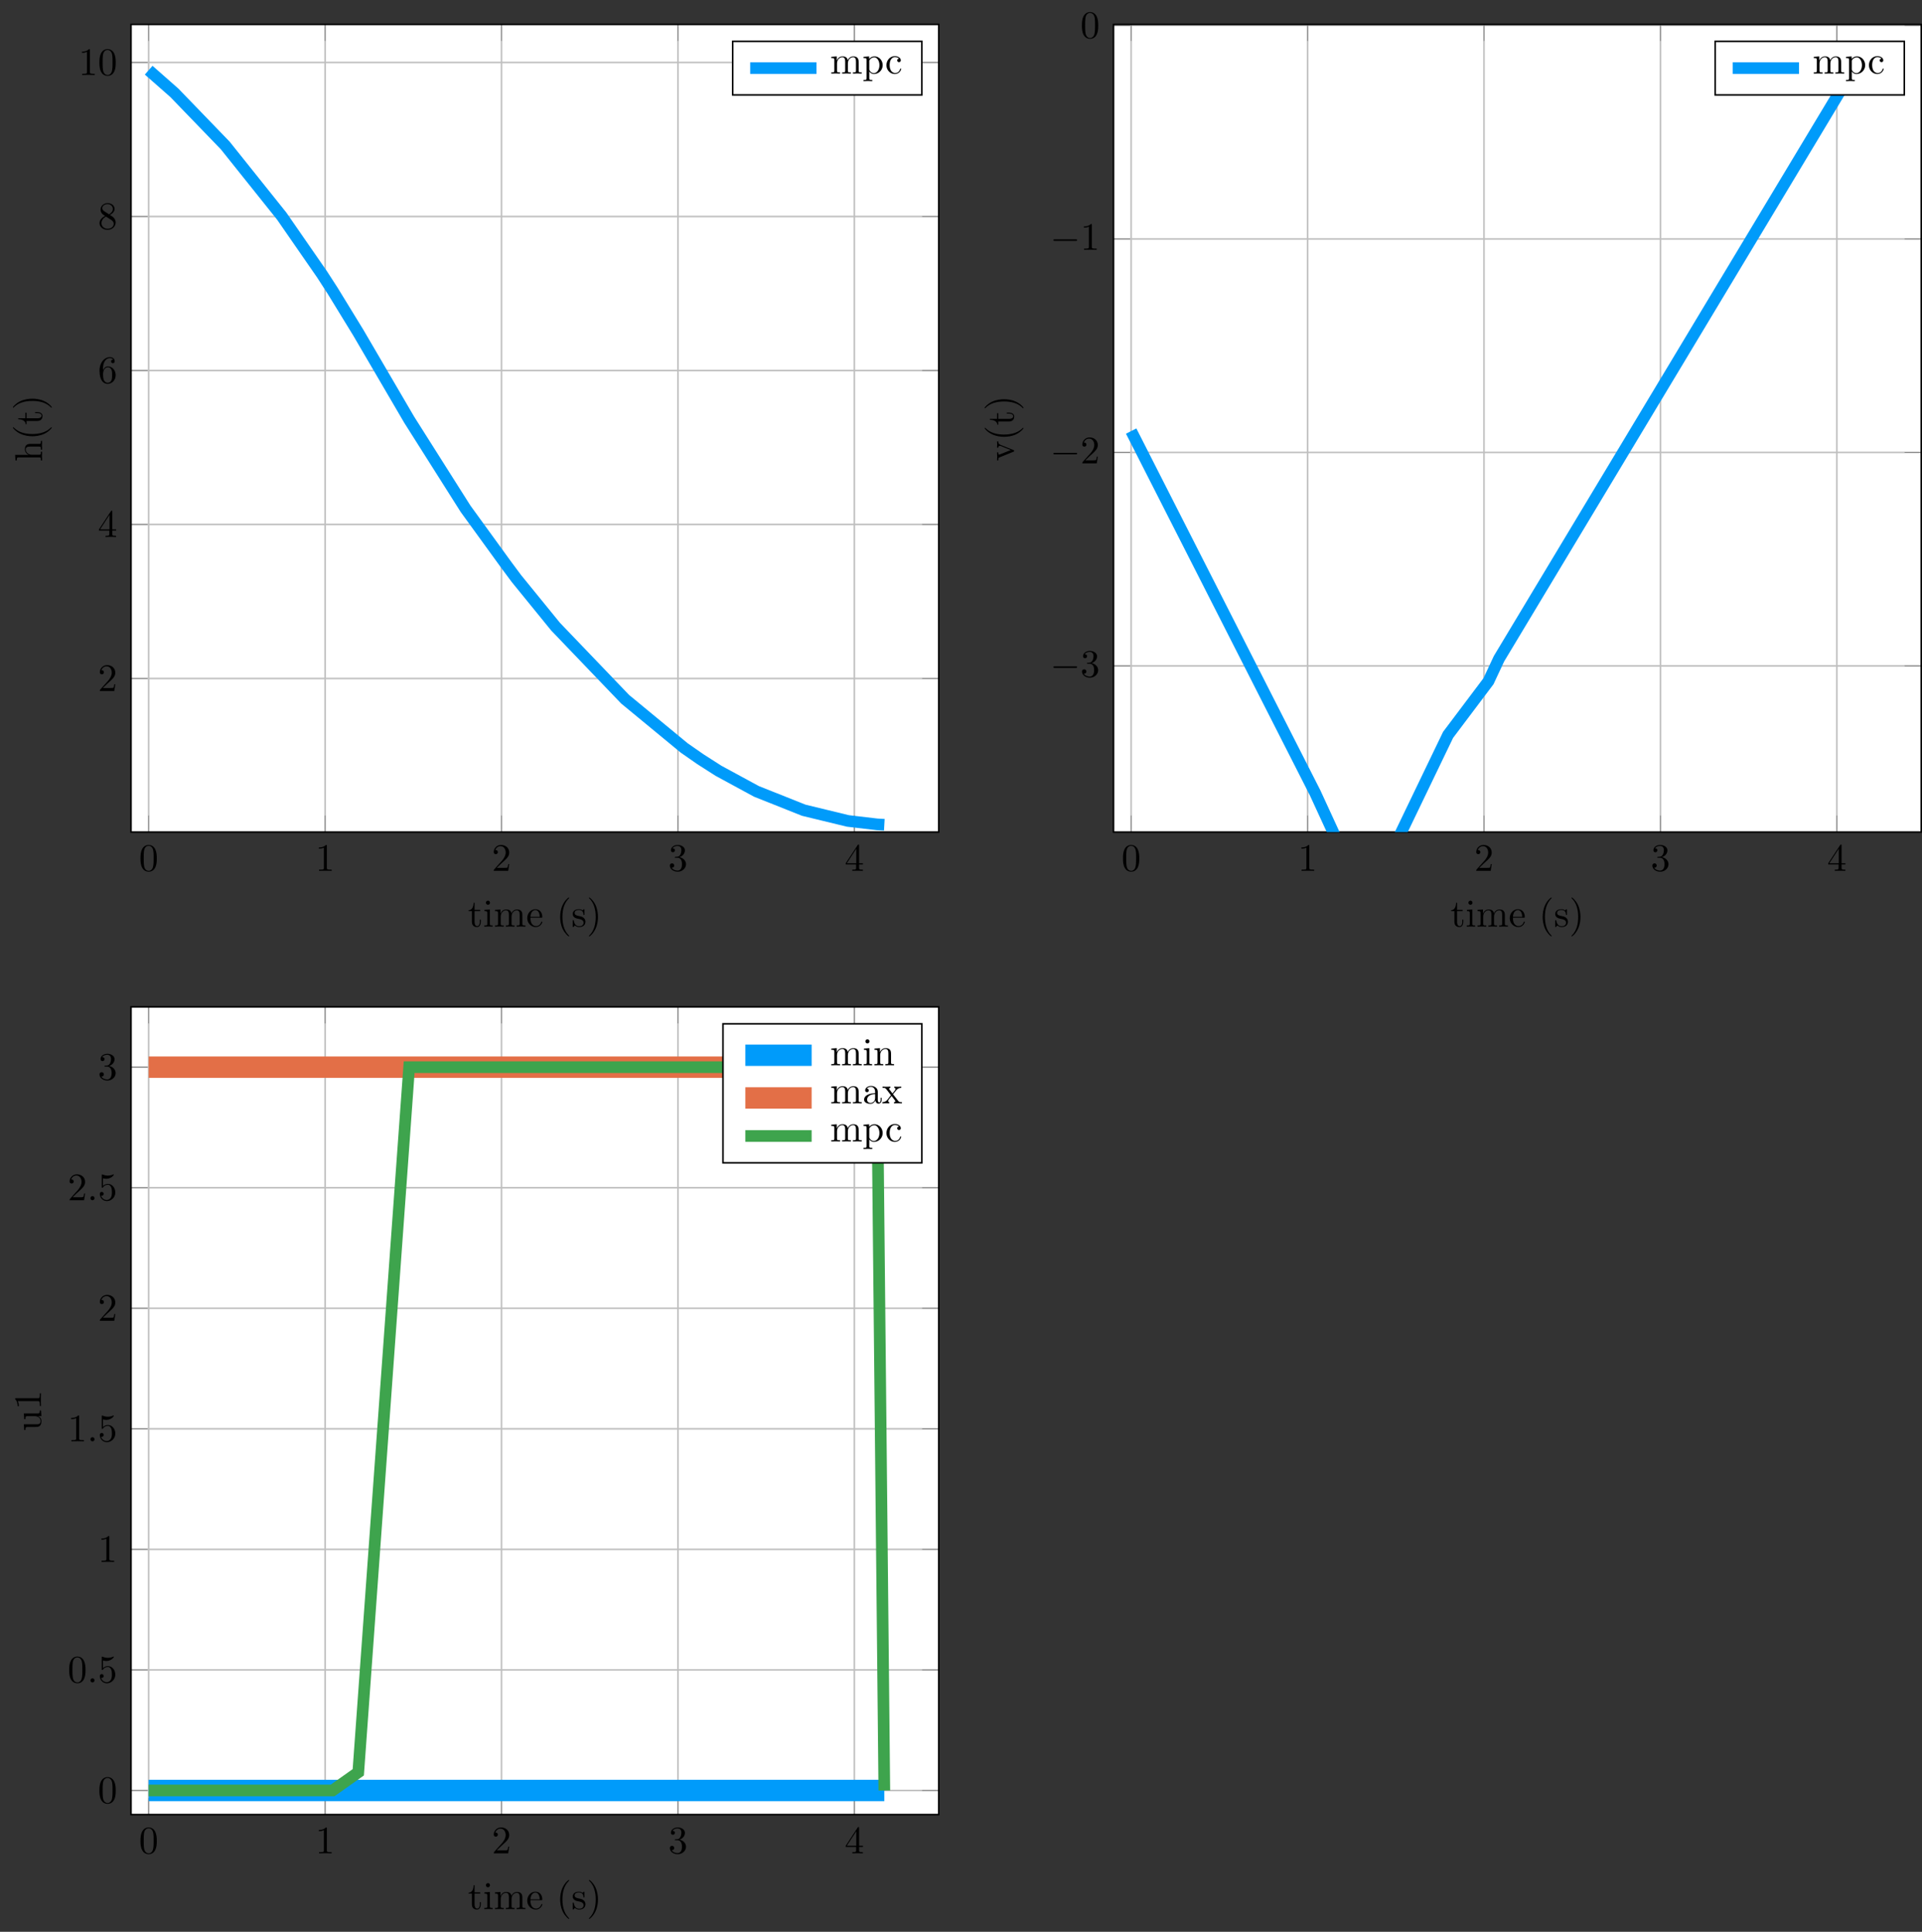 <?xml version="1.0" encoding="UTF-8"?>
<svg xmlns="http://www.w3.org/2000/svg" xmlns:xlink="http://www.w3.org/1999/xlink" width="492.974pt" height="495.487pt" viewBox="0 0 492.974 495.487" version="1.1">
<rect x="0" y="0" width="492.974" height="495.487" fill="#333333" stroke="none"/>
<defs>
<g>
<symbol overflow="visible" id="glyph-1486780730334471-0-0">
<path style="stroke:none;" d=""/>
</symbol>
<symbol overflow="visible" id="glyph-1486780730334471-0-1">
<path style="stroke:none;" d="M 4.578 -3.188 C 4.578 -3.984 4.531 -4.781 4.188 -5.516 C 3.734 -6.484 2.906 -6.641 2.5 -6.641 C 1.891 -6.641 1.172 -6.375 0.75 -5.453 C 0.438 -4.766 0.391 -3.984 0.391 -3.188 C 0.391 -2.438 0.422 -1.547 0.844 -0.781 C 1.266 0.016 2 0.219 2.484 0.219 C 3.016 0.219 3.781 0.016 4.219 -0.938 C 4.531 -1.625 4.578 -2.406 4.578 -3.188 Z M 2.484 0 C 2.094 0 1.5 -0.25 1.328 -1.203 C 1.219 -1.797 1.219 -2.719 1.219 -3.312 C 1.219 -3.953 1.219 -4.609 1.297 -5.141 C 1.484 -6.328 2.234 -6.422 2.484 -6.422 C 2.812 -6.422 3.469 -6.234 3.656 -5.25 C 3.766 -4.688 3.766 -3.938 3.766 -3.312 C 3.766 -2.562 3.766 -1.891 3.656 -1.25 C 3.5 -0.297 2.938 0 2.484 0 Z M 2.484 0 "/>
</symbol>
<symbol overflow="visible" id="glyph-1486780730334471-0-2">
<path style="stroke:none;" d="M 2.938 -6.375 C 2.938 -6.625 2.938 -6.641 2.703 -6.641 C 2.078 -6 1.203 -6 0.891 -6 L 0.891 -5.688 C 1.094 -5.688 1.672 -5.688 2.188 -5.953 L 2.188 -0.781 C 2.188 -0.422 2.156 -0.312 1.266 -0.312 L 0.953 -0.312 L 0.953 0 C 1.297 -0.031 2.156 -0.031 2.562 -0.031 C 2.953 -0.031 3.828 -0.031 4.172 0 L 4.172 -0.312 L 3.859 -0.312 C 2.953 -0.312 2.938 -0.422 2.938 -0.781 Z M 2.938 -6.375 "/>
</symbol>
<symbol overflow="visible" id="glyph-1486780730334471-0-3">
<path style="stroke:none;" d="M 1.266 -0.766 L 2.328 -1.797 C 3.875 -3.172 4.469 -3.703 4.469 -4.703 C 4.469 -5.844 3.578 -6.641 2.359 -6.641 C 1.234 -6.641 0.5 -5.719 0.5 -4.828 C 0.5 -4.281 1 -4.281 1.031 -4.281 C 1.203 -4.281 1.547 -4.391 1.547 -4.812 C 1.547 -5.062 1.359 -5.328 1.016 -5.328 C 0.938 -5.328 0.922 -5.328 0.891 -5.312 C 1.109 -5.969 1.656 -6.328 2.234 -6.328 C 3.141 -6.328 3.562 -5.516 3.562 -4.703 C 3.562 -3.906 3.078 -3.125 2.516 -2.5 L 0.609 -0.375 C 0.5 -0.266 0.5 -0.234 0.5 0 L 4.203 0 L 4.469 -1.734 L 4.234 -1.734 C 4.172 -1.438 4.109 -1 4 -0.844 C 3.938 -0.766 3.281 -0.766 3.062 -0.766 Z M 1.266 -0.766 "/>
</symbol>
<symbol overflow="visible" id="glyph-1486780730334471-0-4">
<path style="stroke:none;" d="M 2.891 -3.516 C 3.703 -3.781 4.281 -4.469 4.281 -5.266 C 4.281 -6.078 3.406 -6.641 2.453 -6.641 C 1.453 -6.641 0.688 -6.047 0.688 -5.281 C 0.688 -4.953 0.906 -4.766 1.203 -4.766 C 1.5 -4.766 1.703 -4.984 1.703 -5.281 C 1.703 -5.766 1.234 -5.766 1.094 -5.766 C 1.391 -6.266 2.047 -6.391 2.406 -6.391 C 2.828 -6.391 3.375 -6.172 3.375 -5.281 C 3.375 -5.156 3.344 -4.578 3.094 -4.141 C 2.797 -3.656 2.453 -3.625 2.203 -3.625 C 2.125 -3.609 1.891 -3.594 1.812 -3.594 C 1.734 -3.578 1.672 -3.562 1.672 -3.469 C 1.672 -3.359 1.734 -3.359 1.906 -3.359 L 2.344 -3.359 C 3.156 -3.359 3.531 -2.688 3.531 -1.703 C 3.531 -0.344 2.844 -0.062 2.406 -0.062 C 1.969 -0.062 1.219 -0.234 0.875 -0.812 C 1.219 -0.766 1.531 -0.984 1.531 -1.359 C 1.531 -1.719 1.266 -1.922 0.984 -1.922 C 0.734 -1.922 0.422 -1.781 0.422 -1.344 C 0.422 -0.438 1.344 0.219 2.438 0.219 C 3.656 0.219 4.562 -0.688 4.562 -1.703 C 4.562 -2.516 3.922 -3.297 2.891 -3.516 Z M 2.891 -3.516 "/>
</symbol>
<symbol overflow="visible" id="glyph-1486780730334471-0-5">
<path style="stroke:none;" d="M 2.938 -1.641 L 2.938 -0.781 C 2.938 -0.422 2.906 -0.312 2.172 -0.312 L 1.969 -0.312 L 1.969 0 C 2.375 -0.031 2.891 -0.031 3.312 -0.031 C 3.734 -0.031 4.25 -0.031 4.672 0 L 4.672 -0.312 L 4.453 -0.312 C 3.719 -0.312 3.703 -0.422 3.703 -0.781 L 3.703 -1.641 L 4.688 -1.641 L 4.688 -1.953 L 3.703 -1.953 L 3.703 -6.484 C 3.703 -6.688 3.703 -6.75 3.531 -6.75 C 3.453 -6.75 3.422 -6.75 3.344 -6.625 L 0.281 -1.953 L 0.281 -1.641 Z M 2.984 -1.953 L 0.562 -1.953 L 2.984 -5.672 Z M 2.984 -1.953 "/>
</symbol>
<symbol overflow="visible" id="glyph-1486780730334471-0-6">
<path style="stroke:none;" d="M 1.312 -3.266 L 1.312 -3.516 C 1.312 -6.031 2.547 -6.391 3.062 -6.391 C 3.297 -6.391 3.719 -6.328 3.938 -5.984 C 3.781 -5.984 3.391 -5.984 3.391 -5.547 C 3.391 -5.234 3.625 -5.078 3.844 -5.078 C 4 -5.078 4.312 -5.172 4.312 -5.562 C 4.312 -6.156 3.875 -6.641 3.047 -6.641 C 1.766 -6.641 0.422 -5.359 0.422 -3.156 C 0.422 -0.484 1.578 0.219 2.5 0.219 C 3.609 0.219 4.562 -0.719 4.562 -2.031 C 4.562 -3.297 3.672 -4.25 2.562 -4.25 C 1.891 -4.25 1.516 -3.75 1.312 -3.266 Z M 2.5 -0.062 C 1.875 -0.062 1.578 -0.656 1.516 -0.812 C 1.328 -1.281 1.328 -2.078 1.328 -2.25 C 1.328 -3.031 1.656 -4.031 2.547 -4.031 C 2.719 -4.031 3.172 -4.031 3.484 -3.406 C 3.656 -3.047 3.656 -2.531 3.656 -2.047 C 3.656 -1.562 3.656 -1.062 3.484 -0.703 C 3.188 -0.109 2.734 -0.062 2.5 -0.062 Z M 2.5 -0.062 "/>
</symbol>
<symbol overflow="visible" id="glyph-1486780730334471-0-7">
<path style="stroke:none;" d="M 1.625 -4.562 C 1.172 -4.859 1.125 -5.188 1.125 -5.359 C 1.125 -5.969 1.781 -6.391 2.484 -6.391 C 3.203 -6.391 3.844 -5.875 3.844 -5.156 C 3.844 -4.578 3.453 -4.109 2.859 -3.766 Z M 3.078 -3.609 C 3.797 -3.984 4.281 -4.5 4.281 -5.156 C 4.281 -6.078 3.406 -6.641 2.5 -6.641 C 1.5 -6.641 0.688 -5.906 0.688 -4.969 C 0.688 -4.797 0.703 -4.344 1.125 -3.875 C 1.234 -3.766 1.609 -3.516 1.859 -3.344 C 1.281 -3.047 0.422 -2.5 0.422 -1.5 C 0.422 -0.453 1.438 0.219 2.484 0.219 C 3.609 0.219 4.562 -0.609 4.562 -1.672 C 4.562 -2.031 4.453 -2.484 4.062 -2.906 C 3.875 -3.109 3.719 -3.203 3.078 -3.609 Z M 2.078 -3.188 L 3.312 -2.406 C 3.594 -2.219 4.062 -1.922 4.062 -1.312 C 4.062 -0.578 3.312 -0.062 2.5 -0.062 C 1.641 -0.062 0.922 -0.672 0.922 -1.5 C 0.922 -2.078 1.234 -2.719 2.078 -3.188 Z M 2.078 -3.188 "/>
</symbol>
<symbol overflow="visible" id="glyph-1486780730334471-0-8">
<path style="stroke:none;" d="M 1.719 -3.984 L 3.156 -3.984 L 3.156 -4.297 L 1.719 -4.297 L 1.719 -6.125 L 1.469 -6.125 C 1.469 -5.312 1.172 -4.25 0.188 -4.203 L 0.188 -3.984 L 1.031 -3.984 L 1.031 -1.234 C 1.031 -0.016 1.969 0.109 2.328 0.109 C 3.031 0.109 3.312 -0.594 3.312 -1.234 L 3.312 -1.797 L 3.062 -1.797 L 3.062 -1.25 C 3.062 -0.516 2.766 -0.141 2.391 -0.141 C 1.719 -0.141 1.719 -1.047 1.719 -1.219 Z M 1.719 -3.984 "/>
</symbol>
<symbol overflow="visible" id="glyph-1486780730334471-0-9">
<path style="stroke:none;" d="M 1.766 -4.406 L 0.375 -4.297 L 0.375 -3.984 C 1.016 -3.984 1.109 -3.922 1.109 -3.438 L 1.109 -0.75 C 1.109 -0.312 1 -0.312 0.328 -0.312 L 0.328 0 C 0.641 -0.016 1.188 -0.031 1.422 -0.031 C 1.781 -0.031 2.125 -0.016 2.469 0 L 2.469 -0.312 C 1.797 -0.312 1.766 -0.359 1.766 -0.75 Z M 1.797 -6.141 C 1.797 -6.453 1.562 -6.672 1.281 -6.672 C 0.969 -6.672 0.75 -6.406 0.75 -6.141 C 0.75 -5.875 0.969 -5.609 1.281 -5.609 C 1.562 -5.609 1.797 -5.828 1.797 -6.141 Z M 1.797 -6.141 "/>
</symbol>
<symbol overflow="visible" id="glyph-1486780730334471-0-10">
<path style="stroke:none;" d="M 1.094 -3.422 L 1.094 -0.75 C 1.094 -0.312 0.984 -0.312 0.312 -0.312 L 0.312 0 C 0.672 -0.016 1.172 -0.031 1.453 -0.031 C 1.703 -0.031 2.219 -0.016 2.562 0 L 2.562 -0.312 C 1.891 -0.312 1.781 -0.312 1.781 -0.75 L 1.781 -2.594 C 1.781 -3.625 2.5 -4.188 3.125 -4.188 C 3.766 -4.188 3.875 -3.656 3.875 -3.078 L 3.875 -0.75 C 3.875 -0.312 3.766 -0.312 3.094 -0.312 L 3.094 0 C 3.438 -0.016 3.953 -0.031 4.219 -0.031 C 4.469 -0.031 5 -0.016 5.328 0 L 5.328 -0.312 C 4.672 -0.312 4.562 -0.312 4.562 -0.75 L 4.562 -2.594 C 4.562 -3.625 5.266 -4.188 5.906 -4.188 C 6.531 -4.188 6.641 -3.656 6.641 -3.078 L 6.641 -0.75 C 6.641 -0.312 6.531 -0.312 5.859 -0.312 L 5.859 0 C 6.203 -0.016 6.719 -0.031 6.984 -0.031 C 7.25 -0.031 7.766 -0.016 8.109 0 L 8.109 -0.312 C 7.594 -0.312 7.344 -0.312 7.328 -0.609 L 7.328 -2.516 C 7.328 -3.375 7.328 -3.672 7.016 -4.031 C 6.875 -4.203 6.547 -4.406 5.969 -4.406 C 5.141 -4.406 4.688 -3.812 4.531 -3.422 C 4.391 -4.297 3.656 -4.406 3.203 -4.406 C 2.469 -4.406 2 -3.984 1.719 -3.359 L 1.719 -4.406 L 0.312 -4.297 L 0.312 -3.984 C 1.016 -3.984 1.094 -3.922 1.094 -3.422 Z M 1.094 -3.422 "/>
</symbol>
<symbol overflow="visible" id="glyph-1486780730334471-0-11">
<path style="stroke:none;" d="M 1.109 -2.516 C 1.172 -4 2.016 -4.25 2.359 -4.25 C 3.375 -4.25 3.484 -2.906 3.484 -2.516 Z M 1.109 -2.297 L 3.891 -2.297 C 4.109 -2.297 4.141 -2.297 4.141 -2.516 C 4.141 -3.5 3.594 -4.469 2.359 -4.469 C 1.203 -4.469 0.281 -3.438 0.281 -2.188 C 0.281 -0.859 1.328 0.109 2.469 0.109 C 3.688 0.109 4.141 -1 4.141 -1.188 C 4.141 -1.281 4.062 -1.312 4 -1.312 C 3.922 -1.312 3.891 -1.25 3.875 -1.172 C 3.531 -0.141 2.625 -0.141 2.531 -0.141 C 2.031 -0.141 1.641 -0.438 1.406 -0.812 C 1.109 -1.281 1.109 -1.938 1.109 -2.297 Z M 1.109 -2.297 "/>
</symbol>
<symbol overflow="visible" id="glyph-1486780730334471-0-12">
<path style="stroke:none;" d="M 3.297 2.391 C 3.297 2.359 3.297 2.344 3.125 2.172 C 1.891 0.922 1.562 -0.969 1.562 -2.5 C 1.562 -4.234 1.938 -5.969 3.172 -7.203 C 3.297 -7.328 3.297 -7.344 3.297 -7.375 C 3.297 -7.453 3.266 -7.484 3.203 -7.484 C 3.094 -7.484 2.203 -6.797 1.609 -5.531 C 1.109 -4.438 0.984 -3.328 0.984 -2.5 C 0.984 -1.719 1.094 -0.516 1.641 0.625 C 2.25 1.844 3.094 2.5 3.203 2.5 C 3.266 2.5 3.297 2.469 3.297 2.391 Z M 3.297 2.391 "/>
</symbol>
<symbol overflow="visible" id="glyph-1486780730334471-0-13">
<path style="stroke:none;" d="M 2.078 -1.938 C 2.297 -1.891 3.109 -1.734 3.109 -1.016 C 3.109 -0.516 2.766 -0.109 1.984 -0.109 C 1.141 -0.109 0.781 -0.672 0.594 -1.531 C 0.562 -1.656 0.562 -1.688 0.453 -1.688 C 0.328 -1.688 0.328 -1.625 0.328 -1.453 L 0.328 -0.125 C 0.328 0.047 0.328 0.109 0.438 0.109 C 0.484 0.109 0.5 0.094 0.688 -0.094 C 0.703 -0.109 0.703 -0.125 0.891 -0.312 C 1.328 0.094 1.781 0.109 1.984 0.109 C 3.125 0.109 3.594 -0.562 3.594 -1.281 C 3.594 -1.797 3.297 -2.109 3.172 -2.219 C 2.844 -2.547 2.453 -2.625 2.031 -2.703 C 1.469 -2.812 0.812 -2.938 0.812 -3.516 C 0.812 -3.875 1.062 -4.281 1.922 -4.281 C 3.016 -4.281 3.078 -3.375 3.094 -3.078 C 3.094 -2.984 3.188 -2.984 3.203 -2.984 C 3.344 -2.984 3.344 -3.031 3.344 -3.219 L 3.344 -4.234 C 3.344 -4.391 3.344 -4.469 3.234 -4.469 C 3.188 -4.469 3.156 -4.469 3.031 -4.344 C 3 -4.312 2.906 -4.219 2.859 -4.188 C 2.484 -4.469 2.078 -4.469 1.922 -4.469 C 0.703 -4.469 0.328 -3.797 0.328 -3.234 C 0.328 -2.891 0.484 -2.609 0.75 -2.391 C 1.078 -2.141 1.359 -2.078 2.078 -1.938 Z M 2.078 -1.938 "/>
</symbol>
<symbol overflow="visible" id="glyph-1486780730334471-0-14">
<path style="stroke:none;" d="M 2.875 -2.5 C 2.875 -3.266 2.766 -4.469 2.219 -5.609 C 1.625 -6.828 0.766 -7.484 0.672 -7.484 C 0.609 -7.484 0.562 -7.438 0.562 -7.375 C 0.562 -7.344 0.562 -7.328 0.75 -7.141 C 1.734 -6.156 2.297 -4.578 2.297 -2.5 C 2.297 -0.781 1.938 0.969 0.703 2.219 C 0.562 2.344 0.562 2.359 0.562 2.391 C 0.562 2.453 0.609 2.5 0.672 2.5 C 0.766 2.5 1.672 1.812 2.25 0.547 C 2.766 -0.547 2.875 -1.656 2.875 -2.5 Z M 2.875 -2.5 "/>
</symbol>
<symbol overflow="visible" id="glyph-1486780730334471-0-15">
<path style="stroke:none;" d="M 1.719 -3.75 L 1.719 -4.406 L 0.281 -4.297 L 0.281 -3.984 C 0.984 -3.984 1.062 -3.922 1.062 -3.484 L 1.062 1.172 C 1.062 1.625 0.953 1.625 0.281 1.625 L 0.281 1.938 C 0.625 1.922 1.141 1.906 1.391 1.906 C 1.672 1.906 2.172 1.922 2.516 1.938 L 2.516 1.625 C 1.859 1.625 1.75 1.625 1.75 1.172 L 1.75 -0.594 C 1.797 -0.422 2.219 0.109 2.969 0.109 C 4.156 0.109 5.188 -0.875 5.188 -2.156 C 5.188 -3.422 4.234 -4.406 3.109 -4.406 C 2.328 -4.406 1.906 -3.969 1.719 -3.75 Z M 1.75 -1.141 L 1.75 -3.359 C 2.031 -3.875 2.516 -4.156 3.031 -4.156 C 3.766 -4.156 4.359 -3.281 4.359 -2.156 C 4.359 -0.953 3.672 -0.109 2.938 -0.109 C 2.531 -0.109 2.156 -0.312 1.891 -0.719 C 1.75 -0.922 1.75 -0.938 1.75 -1.141 Z M 1.75 -1.141 "/>
</symbol>
<symbol overflow="visible" id="glyph-1486780730334471-0-16">
<path style="stroke:none;" d="M 1.172 -2.172 C 1.172 -3.797 1.984 -4.219 2.516 -4.219 C 2.609 -4.219 3.234 -4.203 3.578 -3.844 C 3.172 -3.812 3.109 -3.516 3.109 -3.391 C 3.109 -3.125 3.297 -2.938 3.562 -2.938 C 3.828 -2.938 4.031 -3.094 4.031 -3.406 C 4.031 -4.078 3.266 -4.469 2.5 -4.469 C 1.25 -4.469 0.344 -3.391 0.344 -2.156 C 0.344 -0.875 1.328 0.109 2.484 0.109 C 3.812 0.109 4.141 -1.094 4.141 -1.188 C 4.141 -1.281 4.031 -1.281 4 -1.281 C 3.922 -1.281 3.891 -1.25 3.875 -1.188 C 3.594 -0.266 2.938 -0.141 2.578 -0.141 C 2.047 -0.141 1.172 -0.562 1.172 -2.172 Z M 1.172 -2.172 "/>
</symbol>
<symbol overflow="visible" id="glyph-1486780730334471-0-17">
<path style="stroke:none;" d="M 4.469 -2 C 4.469 -3.188 3.656 -4.188 2.578 -4.188 C 2.109 -4.188 1.672 -4.031 1.312 -3.672 L 1.312 -5.625 C 1.516 -5.562 1.844 -5.5 2.156 -5.5 C 3.391 -5.5 4.094 -6.406 4.094 -6.531 C 4.094 -6.594 4.062 -6.641 3.984 -6.641 C 3.984 -6.641 3.953 -6.641 3.906 -6.609 C 3.703 -6.516 3.219 -6.312 2.547 -6.312 C 2.156 -6.312 1.688 -6.391 1.219 -6.594 C 1.141 -6.625 1.125 -6.625 1.109 -6.625 C 1 -6.625 1 -6.547 1 -6.391 L 1 -3.438 C 1 -3.266 1 -3.188 1.141 -3.188 C 1.219 -3.188 1.234 -3.203 1.281 -3.266 C 1.391 -3.422 1.75 -3.969 2.562 -3.969 C 3.078 -3.969 3.328 -3.516 3.406 -3.328 C 3.562 -2.953 3.594 -2.578 3.594 -2.078 C 3.594 -1.719 3.594 -1.125 3.344 -0.703 C 3.109 -0.312 2.734 -0.062 2.281 -0.062 C 1.562 -0.062 0.984 -0.594 0.812 -1.172 C 0.844 -1.172 0.875 -1.156 0.984 -1.156 C 1.312 -1.156 1.484 -1.406 1.484 -1.641 C 1.484 -1.891 1.312 -2.141 0.984 -2.141 C 0.844 -2.141 0.5 -2.062 0.5 -1.609 C 0.5 -0.75 1.188 0.219 2.297 0.219 C 3.453 0.219 4.469 -0.734 4.469 -2 Z M 4.469 -2 "/>
</symbol>
<symbol overflow="visible" id="glyph-1486780730334471-0-18">
<path style="stroke:none;" d="M 1.094 -3.422 L 1.094 -0.75 C 1.094 -0.312 0.984 -0.312 0.312 -0.312 L 0.312 0 C 0.672 -0.016 1.172 -0.031 1.453 -0.031 C 1.703 -0.031 2.219 -0.016 2.562 0 L 2.562 -0.312 C 1.891 -0.312 1.781 -0.312 1.781 -0.75 L 1.781 -2.594 C 1.781 -3.625 2.5 -4.188 3.125 -4.188 C 3.766 -4.188 3.875 -3.656 3.875 -3.078 L 3.875 -0.75 C 3.875 -0.312 3.766 -0.312 3.094 -0.312 L 3.094 0 C 3.438 -0.016 3.953 -0.031 4.219 -0.031 C 4.469 -0.031 5 -0.016 5.328 0 L 5.328 -0.312 C 4.812 -0.312 4.562 -0.312 4.562 -0.609 L 4.562 -2.516 C 4.562 -3.375 4.562 -3.672 4.25 -4.031 C 4.109 -4.203 3.781 -4.406 3.203 -4.406 C 2.469 -4.406 2 -3.984 1.719 -3.359 L 1.719 -4.406 L 0.312 -4.297 L 0.312 -3.984 C 1.016 -3.984 1.094 -3.922 1.094 -3.422 Z M 1.094 -3.422 "/>
</symbol>
<symbol overflow="visible" id="glyph-1486780730334471-0-19">
<path style="stroke:none;" d="M 3.312 -0.75 C 3.359 -0.359 3.625 0.062 4.094 0.062 C 4.312 0.062 4.922 -0.078 4.922 -0.891 L 4.922 -1.453 L 4.672 -1.453 L 4.672 -0.891 C 4.672 -0.312 4.422 -0.25 4.312 -0.25 C 3.984 -0.25 3.938 -0.703 3.938 -0.75 L 3.938 -2.734 C 3.938 -3.156 3.938 -3.547 3.578 -3.922 C 3.188 -4.312 2.688 -4.469 2.219 -4.469 C 1.391 -4.469 0.703 -4 0.703 -3.344 C 0.703 -3.047 0.906 -2.875 1.172 -2.875 C 1.453 -2.875 1.625 -3.078 1.625 -3.328 C 1.625 -3.453 1.578 -3.781 1.109 -3.781 C 1.391 -4.141 1.875 -4.25 2.188 -4.25 C 2.688 -4.25 3.25 -3.859 3.25 -2.969 L 3.25 -2.609 C 2.734 -2.578 2.047 -2.547 1.422 -2.25 C 0.672 -1.906 0.422 -1.391 0.422 -0.953 C 0.422 -0.141 1.391 0.109 2.016 0.109 C 2.672 0.109 3.125 -0.297 3.312 -0.75 Z M 3.25 -2.391 L 3.25 -1.391 C 3.25 -0.453 2.531 -0.109 2.078 -0.109 C 1.594 -0.109 1.188 -0.453 1.188 -0.953 C 1.188 -1.5 1.609 -2.328 3.25 -2.391 Z M 3.25 -2.391 "/>
</symbol>
<symbol overflow="visible" id="glyph-1486780730334471-0-20">
<path style="stroke:none;" d="M 2.859 -2.344 C 3.156 -2.719 3.531 -3.203 3.781 -3.469 C 4.094 -3.828 4.5 -3.984 4.969 -3.984 L 4.969 -4.297 C 4.703 -4.281 4.406 -4.266 4.141 -4.266 C 3.844 -4.266 3.312 -4.281 3.188 -4.297 L 3.188 -3.984 C 3.406 -3.969 3.484 -3.844 3.484 -3.672 C 3.484 -3.516 3.375 -3.391 3.328 -3.328 L 2.719 -2.547 L 1.938 -3.562 C 1.844 -3.656 1.844 -3.672 1.844 -3.734 C 1.844 -3.891 2 -3.984 2.188 -3.984 L 2.188 -4.297 C 1.938 -4.281 1.281 -4.266 1.109 -4.266 C 0.906 -4.266 0.438 -4.281 0.172 -4.297 L 0.172 -3.984 C 0.875 -3.984 0.875 -3.984 1.344 -3.375 L 2.328 -2.094 L 1.391 -0.906 C 0.922 -0.328 0.328 -0.312 0.125 -0.312 L 0.125 0 C 0.375 -0.016 0.688 -0.031 0.953 -0.031 C 1.234 -0.031 1.656 -0.016 1.891 0 L 1.891 -0.312 C 1.672 -0.344 1.609 -0.469 1.609 -0.625 C 1.609 -0.844 1.891 -1.172 2.5 -1.891 L 3.266 -0.891 C 3.344 -0.781 3.469 -0.625 3.469 -0.562 C 3.469 -0.469 3.375 -0.312 3.109 -0.312 L 3.109 0 C 3.406 -0.016 3.969 -0.031 4.188 -0.031 C 4.453 -0.031 4.844 -0.016 5.141 0 L 5.141 -0.312 C 4.609 -0.312 4.422 -0.328 4.203 -0.625 Z M 2.859 -2.344 "/>
</symbol>
<symbol overflow="visible" id="glyph-1486780730334471-1-0">
<path style="stroke:none;" d=""/>
</symbol>
<symbol overflow="visible" id="glyph-1486780730334471-1-1">
<path style="stroke:none;" d="M -0.75 -1.094 C -0.312 -1.094 -0.312 -0.984 -0.312 -0.312 L 0 -0.312 C -0.016 -0.672 -0.031 -1.172 -0.031 -1.453 C -0.031 -1.703 -0.016 -2.219 0 -2.562 L -0.312 -2.562 C -0.312 -1.891 -0.312 -1.781 -0.75 -1.781 L -2.594 -1.781 C -3.625 -1.781 -4.188 -2.5 -4.188 -3.125 C -4.188 -3.766 -3.656 -3.875 -3.078 -3.875 L -0.75 -3.875 C -0.312 -3.875 -0.312 -3.766 -0.312 -3.094 L 0 -3.094 C -0.016 -3.438 -0.031 -3.953 -0.031 -4.219 C -0.031 -4.469 -0.016 -5 0 -5.328 L -0.312 -5.328 C -0.312 -4.812 -0.312 -4.562 -0.609 -4.562 L -2.516 -4.562 C -3.375 -4.562 -3.672 -4.562 -4.031 -4.25 C -4.203 -4.109 -4.406 -3.781 -4.406 -3.203 C -4.406 -2.359 -3.812 -1.922 -3.422 -1.75 L -6.922 -1.75 L -6.812 -0.312 L -6.5 -0.312 C -6.5 -1.016 -6.438 -1.094 -5.938 -1.094 Z M -0.75 -1.094 "/>
</symbol>
<symbol overflow="visible" id="glyph-1486780730334471-1-2">
<path style="stroke:none;" d="M 2.391 -3.297 C 2.359 -3.297 2.344 -3.297 2.172 -3.125 C 0.922 -1.891 -0.969 -1.562 -2.5 -1.562 C -4.234 -1.562 -5.969 -1.938 -7.203 -3.172 C -7.328 -3.297 -7.344 -3.297 -7.375 -3.297 C -7.453 -3.297 -7.484 -3.266 -7.484 -3.203 C -7.484 -3.094 -6.797 -2.203 -5.531 -1.609 C -4.438 -1.109 -3.328 -0.984 -2.5 -0.984 C -1.719 -0.984 -0.516 -1.094 0.625 -1.641 C 1.844 -2.25 2.5 -3.094 2.5 -3.203 C 2.5 -3.266 2.469 -3.297 2.391 -3.297 Z M 2.391 -3.297 "/>
</symbol>
<symbol overflow="visible" id="glyph-1486780730334471-1-3">
<path style="stroke:none;" d="M -3.984 -1.719 L -3.984 -3.156 L -4.297 -3.156 L -4.297 -1.719 L -6.125 -1.719 L -6.125 -1.469 C -5.312 -1.469 -4.25 -1.172 -4.203 -0.188 L -3.984 -0.188 L -3.984 -1.031 L -1.234 -1.031 C -0.016 -1.031 0.109 -1.969 0.109 -2.328 C 0.109 -3.031 -0.594 -3.312 -1.234 -3.312 L -1.797 -3.312 L -1.797 -3.062 L -1.25 -3.062 C -0.516 -3.062 -0.141 -2.766 -0.141 -2.391 C -0.141 -1.719 -1.047 -1.719 -1.219 -1.719 Z M -3.984 -1.719 "/>
</symbol>
<symbol overflow="visible" id="glyph-1486780730334471-1-4">
<path style="stroke:none;" d="M -2.5 -2.875 C -3.266 -2.875 -4.469 -2.766 -5.609 -2.219 C -6.828 -1.625 -7.484 -0.766 -7.484 -0.672 C -7.484 -0.609 -7.438 -0.562 -7.375 -0.562 C -7.344 -0.562 -7.328 -0.562 -7.141 -0.75 C -6.156 -1.734 -4.578 -2.297 -2.5 -2.297 C -0.781 -2.297 0.969 -1.938 2.219 -0.703 C 2.344 -0.562 2.359 -0.562 2.391 -0.562 C 2.453 -0.562 2.5 -0.609 2.5 -0.672 C 2.5 -0.766 1.812 -1.672 0.547 -2.25 C -0.547 -2.766 -1.656 -2.875 -2.5 -2.875 Z M -2.5 -2.875 "/>
</symbol>
<symbol overflow="visible" id="glyph-1486780730334471-1-5">
<path style="stroke:none;" d="M -3.312 -4.141 C -3.547 -4.234 -3.984 -4.406 -3.984 -5.062 L -4.297 -5.062 C -4.281 -4.828 -4.266 -4.547 -4.266 -4.312 C -4.266 -4.078 -4.281 -3.625 -4.297 -3.453 L -3.984 -3.453 C -3.984 -3.812 -3.75 -3.922 -3.562 -3.922 C -3.469 -3.922 -3.422 -3.906 -3.312 -3.875 L -0.781 -2.844 L -3.562 -1.734 C -3.688 -1.672 -3.703 -1.672 -3.734 -1.672 C -3.984 -1.672 -3.984 -2.062 -3.984 -2.25 L -4.297 -2.25 C -4.281 -1.938 -4.266 -1.391 -4.266 -1.156 C -4.266 -0.891 -4.281 -0.484 -4.297 -0.188 L -3.984 -0.188 C -3.984 -0.812 -3.922 -0.859 -3.625 -0.984 L -0.078 -2.422 C 0.062 -2.484 0.109 -2.5 0.109 -2.625 C 0.109 -2.766 0.016 -2.797 -0.078 -2.844 Z M -3.312 -4.141 "/>
</symbol>
<symbol overflow="visible" id="glyph-1486780730334471-1-6">
<path style="stroke:none;" d="M -0.781 -3.891 L 0.109 -3.891 L 0 -5.328 L -0.312 -5.328 C -0.312 -4.641 -0.375 -4.562 -0.875 -4.562 L -4.406 -4.562 L -4.297 -3.094 L -3.984 -3.094 C -3.984 -3.781 -3.922 -3.875 -3.422 -3.875 L -1.656 -3.875 C -0.781 -3.875 -0.109 -3.391 -0.109 -2.656 C -0.109 -1.828 -0.578 -1.781 -1.094 -1.781 L -4.406 -1.781 L -4.297 -0.312 L -3.984 -0.312 C -3.984 -1.094 -3.953 -1.094 -3.078 -1.094 L -1.578 -1.094 C -0.797 -1.094 0.109 -1.094 0.109 -2.609 C 0.109 -3.172 -0.172 -3.609 -0.781 -3.891 Z M -0.781 -3.891 "/>
</symbol>
<symbol overflow="visible" id="glyph-1486780730334471-1-7">
<path style="stroke:none;" d="M -6.375 -2.938 C -6.625 -2.938 -6.641 -2.938 -6.641 -2.703 C -6 -2.078 -6 -1.203 -6 -0.891 L -5.688 -0.891 C -5.688 -1.094 -5.688 -1.672 -5.953 -2.188 L -0.781 -2.188 C -0.422 -2.188 -0.312 -2.156 -0.312 -1.266 L -0.312 -0.953 L 0 -0.953 C -0.031 -1.297 -0.031 -2.156 -0.031 -2.562 C -0.031 -2.953 -0.031 -3.828 0 -4.172 L -0.312 -4.172 L -0.312 -3.859 C -0.312 -2.953 -0.422 -2.938 -0.781 -2.938 Z M -6.375 -2.938 "/>
</symbol>
<symbol overflow="visible" id="glyph-1486780730334471-2-0">
<path style="stroke:none;" d=""/>
</symbol>
<symbol overflow="visible" id="glyph-1486780730334471-2-1">
<path style="stroke:none;" d="M 6.562 -2.297 C 6.734 -2.297 6.922 -2.297 6.922 -2.5 C 6.922 -2.688 6.734 -2.688 6.562 -2.688 L 1.172 -2.688 C 1 -2.688 0.828 -2.688 0.828 -2.5 C 0.828 -2.297 1 -2.297 1.172 -2.297 Z M 6.562 -2.297 "/>
</symbol>
<symbol overflow="visible" id="glyph-1486780730334471-3-0">
<path style="stroke:none;" d=""/>
</symbol>
<symbol overflow="visible" id="glyph-1486780730334471-3-1">
<path style="stroke:none;" d="M 1.906 -0.531 C 1.906 -0.812 1.672 -1.062 1.391 -1.062 C 1.094 -1.062 0.859 -0.812 0.859 -0.531 C 0.859 -0.234 1.094 0 1.391 0 C 1.672 0 1.906 -0.234 1.906 -0.531 Z M 1.906 -0.531 "/>
</symbol>
</g>
<clipPath id="clip-1486780730334471-1">
  <path d="M 33.605 6.254 L 240.777 6.254 L 240.777 213.422 L 33.605 213.422 Z M 33.605 6.254 "/>
</clipPath>
<clipPath id="clip-1486780730334471-2">
  <path d="M 285 6 L 492.973 6 L 492.973 214 L 285 214 Z M 285 6 "/>
</clipPath>
<clipPath id="clip-1486780730334471-3">
  <path d="M 285 6 L 492.973 6 L 492.973 171 L 285 171 Z M 285 6 "/>
</clipPath>
<clipPath id="clip-1486780730334471-4">
  <path d="M 285 6 L 492.973 6 L 492.973 171 L 285 171 Z M 285 6 "/>
</clipPath>
<clipPath id="clip-1486780730334471-5">
  <path d="M 285 6 L 492.973 6 L 492.973 214 L 285 214 Z M 285 6 "/>
</clipPath>
<clipPath id="clip-1486780730334471-6">
  <path d="M 285.605 6.254 L 492.777 6.254 L 492.777 213.422 L 285.605 213.422 Z M 285.605 6.254 "/>
</clipPath>
<clipPath id="clip-1486780730334471-7">
  <path d="M 33.605 258.254 L 240.777 258.254 L 240.777 465.422 L 33.605 465.422 Z M 33.605 258.254 "/>
</clipPath>
</defs>
<g id="surface1">
<path style=" stroke:none;fill-rule:nonzero;fill:rgb(100%,100%,100%);fill-opacity:1;" d="M 33.605 213.422 L 240.777 213.422 L 240.777 6.254 L 33.605 6.254 Z M 33.605 213.422 "/>
<path style="fill:none;stroke-width:0.399;stroke-linecap:butt;stroke-linejoin:miter;stroke:rgb(75%,75%,75%);stroke-opacity:1;stroke-miterlimit:10;" d="M 4.527 0.001 L 4.527 207.169 M 49.777 0.001 L 49.777 207.169 M 95.027 0.001 L 95.027 207.169 M 140.281 0.001 L 140.281 207.169 M 185.531 0.001 L 185.531 207.169 " transform="matrix(1,0,0,-1,33.606,213.423)"/>
<path style="fill:none;stroke-width:0.399;stroke-linecap:butt;stroke-linejoin:miter;stroke:rgb(75%,75%,75%);stroke-opacity:1;stroke-miterlimit:10;" d="M -0.001 39.4 L 207.171 39.4 M -0.001 78.9 L 207.171 78.9 M -0.001 118.396 L 207.171 118.396 M -0.001 157.896 L 207.171 157.896 M -0.001 197.396 L 207.171 197.396 " transform="matrix(1,0,0,-1,33.606,213.423)"/>
<path style="fill:none;stroke-width:0.199;stroke-linecap:butt;stroke-linejoin:miter;stroke:rgb(50%,50%,50%);stroke-opacity:1;stroke-miterlimit:10;" d="M 4.527 0.001 L 4.527 4.251 M 49.777 0.001 L 49.777 4.251 M 95.027 0.001 L 95.027 4.251 M 140.281 0.001 L 140.281 4.251 M 185.531 0.001 L 185.531 4.251 M 4.527 207.169 L 4.527 202.919 M 49.777 207.169 L 49.777 202.919 M 95.027 207.169 L 95.027 202.919 M 140.281 207.169 L 140.281 202.919 M 185.531 207.169 L 185.531 202.919 " transform="matrix(1,0,0,-1,33.606,213.423)"/>
<path style="fill:none;stroke-width:0.199;stroke-linecap:butt;stroke-linejoin:miter;stroke:rgb(50%,50%,50%);stroke-opacity:1;stroke-miterlimit:10;" d="M -0.001 39.4 L 4.253 39.4 M -0.001 78.9 L 4.253 78.9 M -0.001 118.396 L 4.253 118.396 M -0.001 157.896 L 4.253 157.896 M -0.001 197.396 L 4.253 197.396 M 207.171 39.4 L 202.917 39.4 M 207.171 78.9 L 202.917 78.9 M 207.171 118.396 L 202.917 118.396 M 207.171 157.896 L 202.917 157.896 M 207.171 197.396 L 202.917 197.396 " transform="matrix(1,0,0,-1,33.606,213.423)"/>
<path style="fill:none;stroke-width:0.399;stroke-linecap:butt;stroke-linejoin:miter;stroke:rgb(0%,0%,0%);stroke-opacity:1;stroke-miterlimit:10;" d="M -0.001 0.001 L -0.001 207.169 L 207.171 207.169 L 207.171 0.001 Z M -0.001 0.001 " transform="matrix(1,0,0,-1,33.606,213.423)"/>
<g style="fill:rgb(0%,0%,0%);fill-opacity:1;">
  <use xlink:href="#glyph-1486780730334471-0-1" x="35.64" y="223.364"/>
</g>
<g style="fill:rgb(0%,0%,0%);fill-opacity:1;">
  <use xlink:href="#glyph-1486780730334471-0-2" x="80.891" y="223.364"/>
</g>
<g style="fill:rgb(0%,0%,0%);fill-opacity:1;">
  <use xlink:href="#glyph-1486780730334471-0-3" x="126.143" y="223.364"/>
</g>
<g style="fill:rgb(0%,0%,0%);fill-opacity:1;">
  <use xlink:href="#glyph-1486780730334471-0-4" x="171.394" y="223.364"/>
</g>
<g style="fill:rgb(0%,0%,0%);fill-opacity:1;">
  <use xlink:href="#glyph-1486780730334471-0-5" x="216.645" y="223.364"/>
</g>
<g style="fill:rgb(0%,0%,0%);fill-opacity:1;">
  <use xlink:href="#glyph-1486780730334471-0-3" x="25.105" y="177.234"/>
</g>
<g style="fill:rgb(0%,0%,0%);fill-opacity:1;">
  <use xlink:href="#glyph-1486780730334471-0-5" x="25.105" y="137.736"/>
</g>
<g style="fill:rgb(0%,0%,0%);fill-opacity:1;">
  <use xlink:href="#glyph-1486780730334471-0-6" x="25.105" y="98.238"/>
</g>
<g style="fill:rgb(0%,0%,0%);fill-opacity:1;">
  <use xlink:href="#glyph-1486780730334471-0-7" x="25.105" y="58.74"/>
</g>
<g style="fill:rgb(0%,0%,0%);fill-opacity:1;">
  <use xlink:href="#glyph-1486780730334471-0-2" x="20.123" y="19.241"/>
  <use xlink:href="#glyph-1486780730334471-0-1" x="25.104" y="19.241"/>
</g>
<g clip-path="url(#clip-1486780730334471-1)" clip-rule="nonzero">
<path style="fill:none;stroke-width:2.989;stroke-linecap:butt;stroke-linejoin:miter;stroke:rgb(0%,60.559%,97.867%);stroke-opacity:1;stroke-miterlimit:10;" d="M 4.527 195.419 L 11.117 189.614 L 24.167 176.107 L 38.636 158.013 L 49.003 143.032 L 51.699 138.864 L 58.289 128.111 L 71.339 105.786 L 85.808 82.923 L 96.175 68.63 L 98.871 65.001 L 108.886 52.7 L 126.726 34.083 L 141.863 21.599 L 146.042 18.689 L 150.687 15.72 L 160.406 10.443 L 172.554 5.607 L 183.871 2.861 L 191.335 1.982 L 193.214 1.876 " transform="matrix(1,0,0,-1,33.606,213.423)"/>
</g>
<g style="fill:rgb(0%,0%,0%);fill-opacity:1;">
  <use xlink:href="#glyph-1486780730334471-0-8" x="120.005" y="237.676"/>
  <use xlink:href="#glyph-1486780730334471-0-9" x="123.879" y="237.676"/>
  <use xlink:href="#glyph-1486780730334471-0-10" x="126.647" y="237.676"/>
  <use xlink:href="#glyph-1486780730334471-0-11" x="134.949" y="237.676"/>
</g>
<g style="fill:rgb(0%,0%,0%);fill-opacity:1;">
  <use xlink:href="#glyph-1486780730334471-0-12" x="142.694" y="237.676"/>
  <use xlink:href="#glyph-1486780730334471-0-13" x="146.568" y="237.676"/>
  <use xlink:href="#glyph-1486780730334471-0-14" x="150.498" y="237.676"/>
</g>
<g style="fill:rgb(0%,0%,0%);fill-opacity:1;">
  <use xlink:href="#glyph-1486780730334471-1-1" x="10.792" y="118.418"/>
  <use xlink:href="#glyph-1486780730334471-1-2" x="10.792" y="112.883"/>
  <use xlink:href="#glyph-1486780730334471-1-3" x="10.792" y="109.008"/>
  <use xlink:href="#glyph-1486780730334471-1-4" x="10.792" y="105.134"/>
</g>
<path style="fill-rule:nonzero;fill:rgb(100%,100%,100%);fill-opacity:1;stroke-width:0.399;stroke-linecap:butt;stroke-linejoin:miter;stroke:rgb(0%,0%,0%);stroke-opacity:1;stroke-miterlimit:10;" d="M 154.328 189.071 L 202.828 189.071 L 202.828 202.825 L 154.328 202.825 Z M 154.328 189.071 " transform="matrix(1,0,0,-1,33.606,213.423)"/>
<path style="fill:none;stroke-width:2.989;stroke-linecap:butt;stroke-linejoin:miter;stroke:rgb(0%,60.559%,97.867%);stroke-opacity:1;stroke-miterlimit:10;" d="M 0.001 -0.001 L 17.009 -0.001 " transform="matrix(1,0,0,-1,192.413,17.476)"/>
<g style="fill:rgb(0%,0%,0%);fill-opacity:1;">
  <use xlink:href="#glyph-1486780730334471-0-10" x="212.908" y="18.873"/>
  <use xlink:href="#glyph-1486780730334471-0-15" x="221.21" y="18.873"/>
</g>
<g style="fill:rgb(0%,0%,0%);fill-opacity:1;">
  <use xlink:href="#glyph-1486780730334471-0-16" x="227.014" y="18.873"/>
</g>
<g clip-path="url(#clip-1486780730334471-2)" clip-rule="nonzero">
<path style=" stroke:none;fill-rule:nonzero;fill:rgb(100%,100%,100%);fill-opacity:1;" d="M 285.605 213.422 L 492.777 213.422 L 492.777 6.254 L 285.605 6.254 Z M 285.605 213.422 "/>
</g>
<path style="fill:none;stroke-width:0.399;stroke-linecap:butt;stroke-linejoin:miter;stroke:rgb(75%,75%,75%);stroke-opacity:1;stroke-miterlimit:10;" d="M 4.527 0.001 L 4.527 207.169 M 49.777 0.001 L 49.777 207.169 M 95.027 0.001 L 95.027 207.169 M 140.281 0.001 L 140.281 207.169 M 185.531 0.001 L 185.531 207.169 " transform="matrix(1,0,0,-1,285.606,213.423)"/>
<g clip-path="url(#clip-1486780730334471-3)" clip-rule="nonzero">
<path style="fill:none;stroke-width:0.399;stroke-linecap:butt;stroke-linejoin:miter;stroke:rgb(75%,75%,75%);stroke-opacity:1;stroke-miterlimit:10;" d="M -0.001 42.622 L 207.171 42.622 M -0.001 97.38 L 207.171 97.38 M -0.001 152.138 L 207.171 152.138 M -0.001 206.896 L 207.171 206.896 " transform="matrix(1,0,0,-1,285.606,213.423)"/>
</g>
<path style="fill:none;stroke-width:0.199;stroke-linecap:butt;stroke-linejoin:miter;stroke:rgb(50%,50%,50%);stroke-opacity:1;stroke-miterlimit:10;" d="M 4.527 0.001 L 4.527 4.251 M 49.777 0.001 L 49.777 4.251 M 95.027 0.001 L 95.027 4.251 M 140.281 0.001 L 140.281 4.251 M 185.531 0.001 L 185.531 4.251 M 4.527 207.169 L 4.527 202.915 M 49.777 207.169 L 49.777 202.915 M 95.027 207.169 L 95.027 202.915 M 140.281 207.169 L 140.281 202.915 M 185.531 207.169 L 185.531 202.915 " transform="matrix(1,0,0,-1,285.606,213.423)"/>
<g clip-path="url(#clip-1486780730334471-4)" clip-rule="nonzero">
<path style="fill:none;stroke-width:0.199;stroke-linecap:butt;stroke-linejoin:miter;stroke:rgb(50%,50%,50%);stroke-opacity:1;stroke-miterlimit:10;" d="M -0.001 42.622 L 4.253 42.622 M -0.001 97.38 L 4.253 97.38 M -0.001 152.138 L 4.253 152.138 M -0.001 206.896 L 4.253 206.896 M 207.171 42.622 L 202.917 42.622 M 207.171 97.38 L 202.917 97.38 M 207.171 152.138 L 202.917 152.138 M 207.171 206.896 L 202.917 206.896 " transform="matrix(1,0,0,-1,285.606,213.423)"/>
</g>
<g clip-path="url(#clip-1486780730334471-5)" clip-rule="nonzero">
<path style="fill:none;stroke-width:0.399;stroke-linecap:butt;stroke-linejoin:miter;stroke:rgb(0%,0%,0%);stroke-opacity:1;stroke-miterlimit:10;" d="M -0.001 0.001 L -0.001 207.169 L 207.171 207.169 L 207.171 0.001 Z M -0.001 0.001 " transform="matrix(1,0,0,-1,285.606,213.423)"/>
</g>
<g style="fill:rgb(0%,0%,0%);fill-opacity:1;">
  <use xlink:href="#glyph-1486780730334471-0-1" x="287.64" y="223.364"/>
</g>
<g style="fill:rgb(0%,0%,0%);fill-opacity:1;">
  <use xlink:href="#glyph-1486780730334471-0-2" x="332.891" y="223.364"/>
</g>
<g style="fill:rgb(0%,0%,0%);fill-opacity:1;">
  <use xlink:href="#glyph-1486780730334471-0-3" x="378.143" y="223.364"/>
</g>
<g style="fill:rgb(0%,0%,0%);fill-opacity:1;">
  <use xlink:href="#glyph-1486780730334471-0-4" x="423.394" y="223.364"/>
</g>
<g style="fill:rgb(0%,0%,0%);fill-opacity:1;">
  <use xlink:href="#glyph-1486780730334471-0-5" x="468.645" y="223.364"/>
</g>
<g style="fill:rgb(0%,0%,0%);fill-opacity:1;">
  <use xlink:href="#glyph-1486780730334471-2-1" x="269.356" y="173.597"/>
</g>
<g style="fill:rgb(0%,0%,0%);fill-opacity:1;">
  <use xlink:href="#glyph-1486780730334471-0-4" x="277.105" y="173.597"/>
</g>
<g style="fill:rgb(0%,0%,0%);fill-opacity:1;">
  <use xlink:href="#glyph-1486780730334471-2-1" x="269.356" y="118.84"/>
</g>
<g style="fill:rgb(0%,0%,0%);fill-opacity:1;">
  <use xlink:href="#glyph-1486780730334471-0-3" x="277.105" y="118.84"/>
</g>
<g style="fill:rgb(0%,0%,0%);fill-opacity:1;">
  <use xlink:href="#glyph-1486780730334471-2-1" x="269.356" y="64.083"/>
</g>
<g style="fill:rgb(0%,0%,0%);fill-opacity:1;">
  <use xlink:href="#glyph-1486780730334471-0-2" x="277.105" y="64.083"/>
</g>
<g style="fill:rgb(0%,0%,0%);fill-opacity:1;">
  <use xlink:href="#glyph-1486780730334471-0-1" x="277.105" y="9.741"/>
</g>
<g clip-path="url(#clip-1486780730334471-6)" clip-rule="nonzero">
<path style="fill:none;stroke-width:2.989;stroke-linecap:butt;stroke-linejoin:miter;stroke:rgb(0%,60.559%,97.867%);stroke-opacity:1;stroke-miterlimit:10;" d="M 4.527 102.857 L 11.117 89.892 L 24.167 64.228 L 38.636 35.771 L 49.003 15.388 L 51.699 10.087 L 58.289 -4.233 L 71.339 -5.124 L 85.808 24.931 L 96.175 38.7 L 98.871 44.47 L 108.886 61.134 L 126.726 90.81 L 141.863 115.993 L 146.042 122.943 L 150.687 130.677 L 160.406 146.841 L 172.554 167.048 L 183.871 185.88 L 191.335 198.294 L 193.214 201.419 " transform="matrix(1,0,0,-1,285.606,213.423)"/>
</g>
<g style="fill:rgb(0%,0%,0%);fill-opacity:1;">
  <use xlink:href="#glyph-1486780730334471-0-8" x="372.005" y="237.676"/>
  <use xlink:href="#glyph-1486780730334471-0-9" x="375.879" y="237.676"/>
  <use xlink:href="#glyph-1486780730334471-0-10" x="378.647" y="237.676"/>
  <use xlink:href="#glyph-1486780730334471-0-11" x="386.949" y="237.676"/>
</g>
<g style="fill:rgb(0%,0%,0%);fill-opacity:1;">
  <use xlink:href="#glyph-1486780730334471-0-12" x="394.694" y="237.676"/>
  <use xlink:href="#glyph-1486780730334471-0-13" x="398.568" y="237.676"/>
  <use xlink:href="#glyph-1486780730334471-0-14" x="402.498" y="237.676"/>
</g>
<g style="fill:rgb(0%,0%,0%);fill-opacity:1;">
  <use xlink:href="#glyph-1486780730334471-1-5" x="260.025" y="118.281"/>
  <use xlink:href="#glyph-1486780730334471-1-2" x="260.025" y="113.023"/>
  <use xlink:href="#glyph-1486780730334471-1-3" x="260.025" y="109.148"/>
  <use xlink:href="#glyph-1486780730334471-1-4" x="260.025" y="105.274"/>
</g>
<path style="fill-rule:nonzero;fill:rgb(100%,100%,100%);fill-opacity:1;stroke-width:0.399;stroke-linecap:butt;stroke-linejoin:miter;stroke:rgb(0%,0%,0%);stroke-opacity:1;stroke-miterlimit:10;" d="M 154.328 189.071 L 202.828 189.071 L 202.828 202.825 L 154.328 202.825 Z M 154.328 189.071 " transform="matrix(1,0,0,-1,285.606,213.423)"/>
<path style="fill:none;stroke-width:2.989;stroke-linecap:butt;stroke-linejoin:miter;stroke:rgb(0%,60.559%,97.867%);stroke-opacity:1;stroke-miterlimit:10;" d="M 0.001 0.001 L 17.009 0.001 " transform="matrix(1,0,0,-1,444.413,17.478)"/>
<g style="fill:rgb(0%,0%,0%);fill-opacity:1;">
  <use xlink:href="#glyph-1486780730334471-0-10" x="464.908" y="18.875"/>
  <use xlink:href="#glyph-1486780730334471-0-15" x="473.21" y="18.875"/>
</g>
<g style="fill:rgb(0%,0%,0%);fill-opacity:1;">
  <use xlink:href="#glyph-1486780730334471-0-16" x="479.014" y="18.875"/>
</g>
<path style=" stroke:none;fill-rule:nonzero;fill:rgb(100%,100%,100%);fill-opacity:1;" d="M 33.605 465.422 L 240.777 465.422 L 240.777 258.254 L 33.605 258.254 Z M 33.605 465.422 "/>
<path style="fill:none;stroke-width:0.399;stroke-linecap:butt;stroke-linejoin:miter;stroke:rgb(75%,75%,75%);stroke-opacity:1;stroke-miterlimit:10;" d="M 4.527 0.001 L 4.527 207.169 M 49.777 0.001 L 49.777 207.169 M 95.027 0.001 L 95.027 207.169 M 140.281 0.001 L 140.281 207.169 M 185.531 0.001 L 185.531 207.169 " transform="matrix(1,0,0,-1,33.606,465.423)"/>
<path style="fill:none;stroke-width:0.399;stroke-linecap:butt;stroke-linejoin:miter;stroke:rgb(75%,75%,75%);stroke-opacity:1;stroke-miterlimit:10;" d="M -0.001 6.185 L 207.171 6.185 M -0.001 37.107 L 207.171 37.107 M -0.001 68.025 L 207.171 68.025 M -0.001 98.946 L 207.171 98.946 M -0.001 129.868 L 207.171 129.868 M -0.001 160.79 L 207.171 160.79 M -0.001 191.708 L 207.171 191.708 " transform="matrix(1,0,0,-1,33.606,465.423)"/>
<path style="fill:none;stroke-width:0.199;stroke-linecap:butt;stroke-linejoin:miter;stroke:rgb(50%,50%,50%);stroke-opacity:1;stroke-miterlimit:10;" d="M 4.527 0.001 L 4.527 4.251 M 49.777 0.001 L 49.777 4.251 M 95.027 0.001 L 95.027 4.251 M 140.281 0.001 L 140.281 4.251 M 185.531 0.001 L 185.531 4.251 M 4.527 207.169 L 4.527 202.919 M 49.777 207.169 L 49.777 202.919 M 95.027 207.169 L 95.027 202.919 M 140.281 207.169 L 140.281 202.919 M 185.531 207.169 L 185.531 202.919 " transform="matrix(1,0,0,-1,33.606,465.423)"/>
<path style="fill:none;stroke-width:0.199;stroke-linecap:butt;stroke-linejoin:miter;stroke:rgb(50%,50%,50%);stroke-opacity:1;stroke-miterlimit:10;" d="M -0.001 6.185 L 4.253 6.185 M -0.001 37.107 L 4.253 37.107 M -0.001 68.025 L 4.253 68.025 M -0.001 98.946 L 4.253 98.946 M -0.001 129.868 L 4.253 129.868 M -0.001 160.79 L 4.253 160.79 M -0.001 191.708 L 4.253 191.708 M 207.171 6.185 L 202.917 6.185 M 207.171 37.107 L 202.917 37.107 M 207.171 68.025 L 202.917 68.025 M 207.171 98.946 L 202.917 98.946 M 207.171 129.868 L 202.917 129.868 M 207.171 160.79 L 202.917 160.79 M 207.171 191.708 L 202.917 191.708 " transform="matrix(1,0,0,-1,33.606,465.423)"/>
<path style="fill:none;stroke-width:0.399;stroke-linecap:butt;stroke-linejoin:miter;stroke:rgb(0%,0%,0%);stroke-opacity:1;stroke-miterlimit:10;" d="M -0.001 0.001 L -0.001 207.169 L 207.171 207.169 L 207.171 0.001 Z M -0.001 0.001 " transform="matrix(1,0,0,-1,33.606,465.423)"/>
<g style="fill:rgb(0%,0%,0%);fill-opacity:1;">
  <use xlink:href="#glyph-1486780730334471-0-1" x="35.64" y="475.364"/>
</g>
<g style="fill:rgb(0%,0%,0%);fill-opacity:1;">
  <use xlink:href="#glyph-1486780730334471-0-2" x="80.891" y="475.364"/>
</g>
<g style="fill:rgb(0%,0%,0%);fill-opacity:1;">
  <use xlink:href="#glyph-1486780730334471-0-3" x="126.143" y="475.364"/>
</g>
<g style="fill:rgb(0%,0%,0%);fill-opacity:1;">
  <use xlink:href="#glyph-1486780730334471-0-4" x="171.394" y="475.364"/>
</g>
<g style="fill:rgb(0%,0%,0%);fill-opacity:1;">
  <use xlink:href="#glyph-1486780730334471-0-5" x="216.645" y="475.364"/>
</g>
<g style="fill:rgb(0%,0%,0%);fill-opacity:1;">
  <use xlink:href="#glyph-1486780730334471-0-1" x="25.105" y="462.449"/>
</g>
<g style="fill:rgb(0%,0%,0%);fill-opacity:1;">
  <use xlink:href="#glyph-1486780730334471-0-1" x="17.356" y="431.529"/>
</g>
<g style="fill:rgb(0%,0%,0%);fill-opacity:1;">
  <use xlink:href="#glyph-1486780730334471-3-1" x="22.337" y="431.529"/>
</g>
<g style="fill:rgb(0%,0%,0%);fill-opacity:1;">
  <use xlink:href="#glyph-1486780730334471-0-17" x="25.105" y="431.529"/>
</g>
<g style="fill:rgb(0%,0%,0%);fill-opacity:1;">
  <use xlink:href="#glyph-1486780730334471-0-2" x="25.105" y="400.609"/>
</g>
<g style="fill:rgb(0%,0%,0%);fill-opacity:1;">
  <use xlink:href="#glyph-1486780730334471-0-2" x="17.356" y="369.688"/>
</g>
<g style="fill:rgb(0%,0%,0%);fill-opacity:1;">
  <use xlink:href="#glyph-1486780730334471-3-1" x="22.337" y="369.688"/>
</g>
<g style="fill:rgb(0%,0%,0%);fill-opacity:1;">
  <use xlink:href="#glyph-1486780730334471-0-17" x="25.105" y="369.688"/>
</g>
<g style="fill:rgb(0%,0%,0%);fill-opacity:1;">
  <use xlink:href="#glyph-1486780730334471-0-3" x="25.105" y="338.768"/>
</g>
<g style="fill:rgb(0%,0%,0%);fill-opacity:1;">
  <use xlink:href="#glyph-1486780730334471-0-3" x="17.356" y="307.847"/>
</g>
<g style="fill:rgb(0%,0%,0%);fill-opacity:1;">
  <use xlink:href="#glyph-1486780730334471-3-1" x="22.337" y="307.847"/>
</g>
<g style="fill:rgb(0%,0%,0%);fill-opacity:1;">
  <use xlink:href="#glyph-1486780730334471-0-17" x="25.105" y="307.847"/>
</g>
<g style="fill:rgb(0%,0%,0%);fill-opacity:1;">
  <use xlink:href="#glyph-1486780730334471-0-4" x="25.105" y="276.927"/>
</g>
<path style="fill:none;stroke-width:5.48;stroke-linecap:butt;stroke-linejoin:miter;stroke:rgb(0%,60.559%,97.867%);stroke-opacity:1;stroke-miterlimit:10;" d="M 4.527 6.185 L 193.214 6.185 " transform="matrix(1,0,0,-1,33.606,465.423)"/>
<path style="fill:none;stroke-width:5.48;stroke-linecap:butt;stroke-linejoin:miter;stroke:rgb(88.885%,43.564%,27.811%);stroke-opacity:1;stroke-miterlimit:10;" d="M 4.527 191.708 L 193.214 191.708 " transform="matrix(1,0,0,-1,33.606,465.423)"/>
<g clip-path="url(#clip-1486780730334471-7)" clip-rule="nonzero">
<path style="fill:none;stroke-width:2.989;stroke-linecap:butt;stroke-linejoin:miter;stroke:rgb(24.222%,64.326%,30.443%);stroke-opacity:1;stroke-miterlimit:10;" d="M 4.527 6.185 L 51.699 6.185 L 58.289 10.845 L 71.339 191.708 L 191.335 191.708 L 193.214 6.185 " transform="matrix(1,0,0,-1,33.606,465.423)"/>
</g>
<g style="fill:rgb(0%,0%,0%);fill-opacity:1;">
  <use xlink:href="#glyph-1486780730334471-0-8" x="120.005" y="489.676"/>
  <use xlink:href="#glyph-1486780730334471-0-9" x="123.879" y="489.676"/>
  <use xlink:href="#glyph-1486780730334471-0-10" x="126.647" y="489.676"/>
  <use xlink:href="#glyph-1486780730334471-0-11" x="134.949" y="489.676"/>
</g>
<g style="fill:rgb(0%,0%,0%);fill-opacity:1;">
  <use xlink:href="#glyph-1486780730334471-0-12" x="142.694" y="489.676"/>
  <use xlink:href="#glyph-1486780730334471-0-13" x="146.568" y="489.676"/>
  <use xlink:href="#glyph-1486780730334471-0-14" x="150.498" y="489.676"/>
</g>
<g style="fill:rgb(0%,0%,0%);fill-opacity:1;">
  <use xlink:href="#glyph-1486780730334471-1-6" x="10.516" y="367.098"/>
  <use xlink:href="#glyph-1486780730334471-1-7" x="10.516" y="361.563"/>
</g>
<path style="fill-rule:nonzero;fill:rgb(100%,100%,100%);fill-opacity:1;stroke-width:0.399;stroke-linecap:butt;stroke-linejoin:miter;stroke:rgb(0%,0%,0%);stroke-opacity:1;stroke-miterlimit:10;" d="M 151.835 167.169 L 202.828 167.169 L 202.828 202.825 L 151.835 202.825 Z M 151.835 167.169 " transform="matrix(1,0,0,-1,33.606,465.423)"/>
<path style="fill:none;stroke-width:5.48;stroke-linecap:butt;stroke-linejoin:miter;stroke:rgb(0%,60.559%,97.867%);stroke-opacity:1;stroke-miterlimit:10;" d="M -0 -0.001 L 17.008 -0.001 " transform="matrix(1,0,0,-1,191.168,270.659)"/>
<g style="fill:rgb(0%,0%,0%);fill-opacity:1;">
  <use xlink:href="#glyph-1486780730334471-0-10" x="212.908" y="273.239"/>
  <use xlink:href="#glyph-1486780730334471-0-9" x="221.21" y="273.239"/>
  <use xlink:href="#glyph-1486780730334471-0-18" x="223.977" y="273.239"/>
</g>
<path style="fill:none;stroke-width:5.48;stroke-linecap:butt;stroke-linejoin:miter;stroke:rgb(88.885%,43.564%,27.811%);stroke-opacity:1;stroke-miterlimit:10;" d="M -0 0.001 L 17.008 0.001 " transform="matrix(1,0,0,-1,191.168,281.61)"/>
<g style="fill:rgb(0%,0%,0%);fill-opacity:1;">
  <use xlink:href="#glyph-1486780730334471-0-10" x="212.908" y="283.008"/>
  <use xlink:href="#glyph-1486780730334471-0-19" x="221.21" y="283.008"/>
  <use xlink:href="#glyph-1486780730334471-0-20" x="226.191" y="283.008"/>
</g>
<path style="fill:none;stroke-width:2.989;stroke-linecap:butt;stroke-linejoin:miter;stroke:rgb(24.222%,64.326%,30.443%);stroke-opacity:1;stroke-miterlimit:10;" d="M -0 0 L 17.008 0 " transform="matrix(1,0,0,-1,191.168,291.379)"/>
<g style="fill:rgb(0%,0%,0%);fill-opacity:1;">
  <use xlink:href="#glyph-1486780730334471-0-10" x="212.908" y="292.776"/>
  <use xlink:href="#glyph-1486780730334471-0-15" x="221.21" y="292.776"/>
</g>
<g style="fill:rgb(0%,0%,0%);fill-opacity:1;">
  <use xlink:href="#glyph-1486780730334471-0-16" x="227.014" y="292.776"/>
</g>
</g>
</svg>


